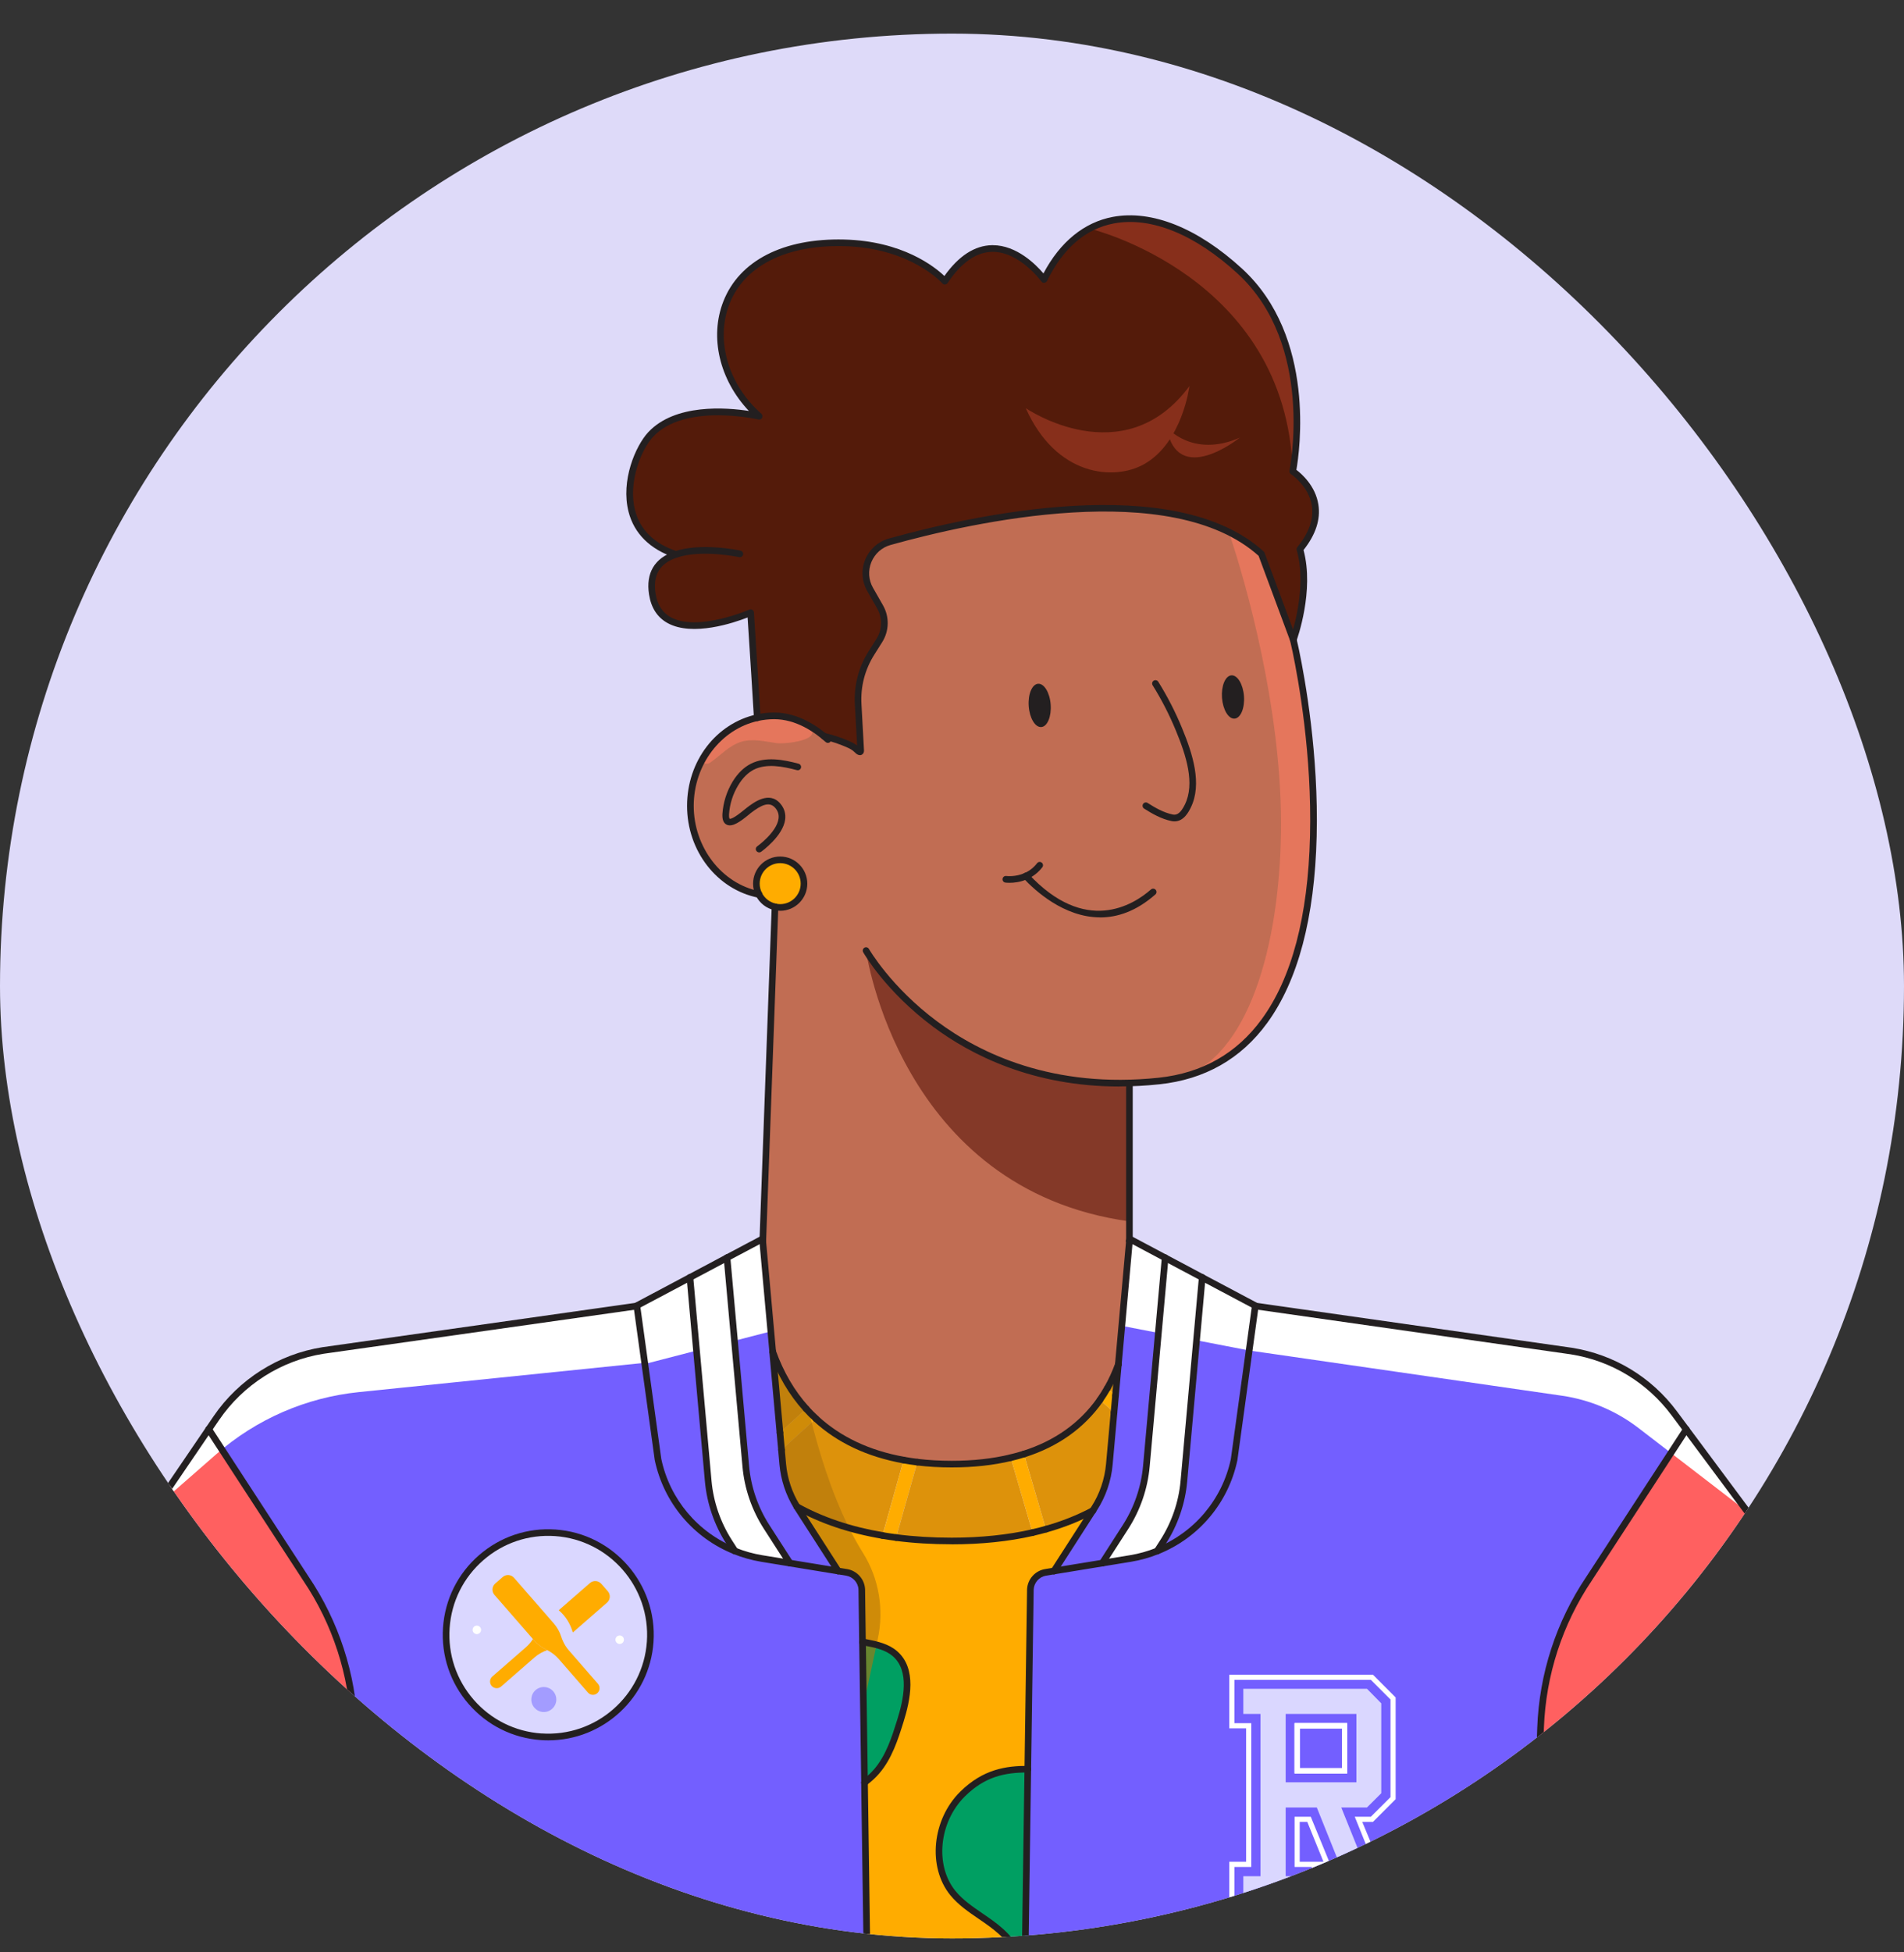 <svg width="40" height="41" viewBox="0 0 40 41" fill="none" xmlns="http://www.w3.org/2000/svg">
<rect x="0" y="0" width="40" height="41" fill="#333333" stroke="none"/>
<g id="Avatars">
<g clip-path="url(#clip0_316_3111)">
<rect y="0.706" width="40" height="40" rx="20" fill="#DEDAF9"/>
<g id="1 - Punk man Fill">
<path id="Vector" d="M16.89 18.556C16.89 18.833 16.666 19.057 16.39 19.057C16.353 19.057 16.317 19.052 16.282 19.045C16.134 19.012 16.012 18.915 15.944 18.784C15.91 18.715 15.89 18.638 15.89 18.556C15.89 18.28 16.114 18.056 16.39 18.056C16.666 18.056 16.89 18.28 16.89 18.556Z" fill="#FFAC00"/>
<path id="Vector_2" d="M23.494 28.654L23.436 29.305L23.264 29.152C23.358 28.987 23.433 28.819 23.494 28.654Z" fill="#DD920B"/>
<path id="Vector_3" d="M27.639 10.744C27.639 10.427 27.469 10.188 27.331 10.046C27.237 9.949 27.158 9.898 27.158 9.898C27.158 9.898 27.248 9.467 27.248 8.852C27.248 7.98 27.066 6.737 26.183 5.827C26.14 5.782 26.095 5.739 26.048 5.695C24.981 4.715 23.8 4.313 22.891 4.8H22.89C22.517 5 22.189 5.349 21.933 5.871H21.933C21.928 5.864 21.873 5.789 21.78 5.693C21.776 5.689 21.771 5.684 21.767 5.679C21.762 5.674 21.758 5.669 21.753 5.665C21.406 5.318 20.613 4.76 19.849 5.906H19.849C19.849 5.906 19.848 5.904 19.847 5.903C19.846 5.903 19.846 5.902 19.845 5.901C19.844 5.9 19.843 5.898 19.841 5.897C19.84 5.895 19.838 5.894 19.837 5.892C19.835 5.89 19.833 5.889 19.831 5.887C19.717 5.768 19.042 5.132 17.731 5.1C15.927 5.056 15.137 6.005 15.137 7.025C15.137 7.601 15.389 8.199 15.852 8.654C15.868 8.669 15.884 8.684 15.899 8.698C15.915 8.713 15.931 8.728 15.947 8.742C15.899 8.731 14.36 8.382 13.668 9.126C13.459 9.351 13.228 9.855 13.228 10.363C13.228 10.685 13.32 11.009 13.569 11.267C13.718 11.421 13.923 11.551 14.198 11.643C13.91 11.74 13.69 11.935 13.69 12.305C13.69 12.357 13.694 12.413 13.703 12.472C13.733 12.666 13.806 12.808 13.907 12.91C14.442 13.447 15.769 12.866 15.769 12.866C15.832 13.827 15.902 14.96 15.909 15.071C16.024 15.046 16.143 15.033 16.264 15.033C16.656 15.033 17.018 15.219 17.31 15.46C17.476 15.5 17.64 15.552 17.802 15.623C17.876 15.655 17.951 15.691 18.006 15.75C18.031 15.776 18.081 15.816 18.081 15.76V15.753L18.028 14.789C18.026 14.756 18.025 14.723 18.025 14.689C18.025 14.342 18.124 14.002 18.31 13.708L18.472 13.452C18.543 13.34 18.579 13.212 18.579 13.084C18.579 12.967 18.549 12.849 18.488 12.743L18.281 12.38C18.218 12.271 18.19 12.154 18.19 12.039C18.19 11.744 18.381 11.463 18.692 11.376C20.481 10.877 24.656 9.957 26.5 11.631L27.169 13.433L27.171 13.436C27.171 13.436 27.391 12.832 27.391 12.171C27.391 11.959 27.368 11.741 27.308 11.535C27.553 11.236 27.639 10.97 27.639 10.744ZM27.639 10.744C27.639 10.427 27.469 10.188 27.331 10.046C27.237 9.949 27.158 9.898 27.158 9.898C27.158 9.898 27.248 9.467 27.248 8.852C27.248 7.98 27.066 6.737 26.183 5.827C26.14 5.782 26.095 5.739 26.048 5.695C24.981 4.715 23.8 4.313 22.891 4.8H22.89C22.517 5 22.189 5.349 21.933 5.871H21.933C21.928 5.864 21.873 5.789 21.78 5.693C21.776 5.689 21.771 5.684 21.767 5.679C21.762 5.674 21.758 5.669 21.753 5.665C21.406 5.318 20.613 4.76 19.849 5.906H19.849C19.849 5.906 19.848 5.904 19.847 5.903C19.846 5.903 19.846 5.902 19.845 5.901C19.844 5.9 19.843 5.898 19.841 5.897C19.84 5.895 19.838 5.894 19.837 5.892C19.835 5.89 19.833 5.889 19.831 5.887C19.717 5.768 19.042 5.132 17.731 5.1C15.927 5.056 15.137 6.005 15.137 7.025C15.137 7.601 15.389 8.199 15.852 8.654C15.868 8.669 15.884 8.684 15.899 8.698C15.915 8.713 15.931 8.728 15.947 8.742C15.899 8.731 14.36 8.382 13.668 9.126C13.459 9.351 13.228 9.855 13.228 10.363C13.228 10.685 13.32 11.009 13.569 11.267C13.718 11.421 13.923 11.551 14.198 11.643C13.91 11.74 13.69 11.935 13.69 12.305C13.69 12.357 13.694 12.413 13.703 12.472C13.733 12.666 13.806 12.808 13.907 12.91C14.442 13.447 15.769 12.866 15.769 12.866C15.832 13.827 15.902 14.96 15.909 15.071C16.024 15.046 16.143 15.033 16.264 15.033C16.656 15.033 17.018 15.219 17.31 15.46C17.476 15.5 17.64 15.552 17.802 15.623C17.876 15.655 17.951 15.691 18.006 15.75C18.031 15.776 18.081 15.816 18.081 15.76V15.753L18.028 14.789C18.026 14.756 18.025 14.723 18.025 14.689C18.025 14.342 18.124 14.002 18.31 13.708L18.472 13.452C18.543 13.34 18.579 13.212 18.579 13.084C18.579 12.967 18.549 12.849 18.488 12.743L18.281 12.38C18.218 12.271 18.19 12.154 18.19 12.039C18.19 11.744 18.381 11.463 18.692 11.376C20.481 10.877 24.656 9.957 26.5 11.631L27.169 13.433L27.171 13.436C27.171 13.436 27.391 12.832 27.391 12.171C27.391 11.959 27.368 11.741 27.308 11.535C27.553 11.236 27.639 10.97 27.639 10.744Z" fill="#541B0A"/>
<path id="Vector_4" d="M18.913 36.145C18.796 36.519 18.672 36.904 18.416 37.201C18.34 37.288 18.254 37.365 18.162 37.435L18.139 35.826L18.12 34.481C18.146 34.486 18.172 34.49 18.198 34.495C18.27 34.508 18.343 34.523 18.415 34.542C18.555 34.579 18.69 34.633 18.799 34.727C19.181 35.056 19.064 35.664 18.913 36.145Z" fill="#009F62"/>
<path id="Vector_5" d="M21.592 37.152L21.535 41.139C21.371 40.941 21.217 40.733 21.027 40.561C20.707 40.27 20.289 40.088 20.017 39.752C19.535 39.161 19.678 38.213 20.22 37.676C20.668 37.233 21.113 37.153 21.592 37.152Z" fill="#009F62"/>
<path id="Vector_6" d="M7.82 46.669H-1.609L-1.605 38.806L3.266 31.655L4.384 30.015L4.797 30.648L6.425 33.148C7.052 34.077 7.406 35.164 7.446 36.285L7.82 46.669Z" fill="#FF6060"/>
<path id="Vector_7" d="M18.162 37.435L18.12 34.481L18.104 33.376C18.095 33.197 17.963 33.049 17.786 33.02L17.608 32.991L16.593 32.825L15.999 32.727C15.805 32.696 15.617 32.643 15.439 32.571C14.626 32.246 14.011 31.533 13.824 30.651L13.617 29.152L13.379 27.426L6.786 28.359C5.874 28.504 5.063 29.018 4.543 29.782L4.384 30.015L4.797 30.648L6.425 33.148C7.052 34.077 7.405 35.164 7.446 36.285L7.82 46.669H18.294L18.162 37.435ZM13.659 34.478C13.578 35.661 12.553 36.553 11.37 36.472C10.188 36.39 9.295 35.366 9.377 34.183C9.458 33 10.483 32.108 11.665 32.189C12.848 32.27 13.741 33.295 13.659 34.478Z" fill="#735FFF"/>
<path id="Vector_8" d="M25.257 26.828L24.872 31.103C24.831 31.558 24.68 31.997 24.434 32.381L24.311 32.571C24.133 32.643 23.945 32.696 23.751 32.728L23.157 32.825L23.645 32.067C23.892 31.683 24.043 31.245 24.084 30.79L24.477 26.413L25.257 26.828Z" fill="white"/>
<path id="Vector_9" d="M23.436 29.305L23.403 29.663L23.107 29.4C23.165 29.318 23.217 29.235 23.264 29.152L23.436 29.305Z" fill="#FFAC00"/>
<path id="Vector_10" d="M23.403 29.663L23.305 30.75C23.276 31.081 23.166 31.401 22.985 31.681L22.959 31.722C22.667 31.877 22.341 32.009 21.973 32.113L21.512 30.534C22.274 30.293 22.777 29.869 23.107 29.4L23.403 29.663Z" fill="#DD920B"/>
<path id="Vector_11" d="M22.959 31.723L22.142 32.991L21.965 33.02C21.788 33.049 21.655 33.197 21.646 33.376L21.593 37.152C21.113 37.153 20.668 37.233 20.22 37.676C19.678 38.213 19.535 39.161 20.017 39.752C20.289 40.088 20.707 40.27 21.027 40.561C21.217 40.733 21.371 40.941 21.535 41.139L21.456 46.669H18.294L18.162 37.435C18.254 37.365 18.34 37.288 18.416 37.201C18.672 36.904 18.796 36.519 18.913 36.145C19.064 35.664 19.181 35.056 18.799 34.727C18.69 34.633 18.555 34.579 18.415 34.542C18.343 34.523 18.27 34.508 18.198 34.495C18.172 34.49 18.146 34.486 18.12 34.481L18.104 33.376C18.095 33.197 17.963 33.049 17.786 33.02L17.608 32.991L16.765 31.681C16.756 31.667 16.748 31.652 16.739 31.638C17.058 31.816 17.423 31.968 17.838 32.087C18.057 32.15 18.29 32.203 18.538 32.245C18.632 32.261 18.728 32.276 18.826 32.288C19.185 32.336 19.573 32.361 19.993 32.361C20.634 32.361 21.197 32.297 21.693 32.184C21.789 32.162 21.882 32.138 21.973 32.113C22.341 32.009 22.667 31.877 22.959 31.723Z" fill="#FFAC00"/>
<path id="Vector_12" d="M16.937 29.585L16.385 30.086L16.232 28.382C16.372 28.776 16.591 29.203 16.937 29.585Z" fill="#DD920B"/>
<path id="Vector_13" d="M17.14 29.79L16.418 30.447L16.385 30.086L16.937 29.585C17 29.655 17.067 29.724 17.14 29.79Z" fill="#FFAC00"/>
<path id="Vector_14" d="M18.984 30.662L18.538 32.245C17.819 32.123 17.227 31.91 16.739 31.638C16.574 31.369 16.473 31.065 16.445 30.75L16.418 30.447L17.14 29.79C17.572 30.189 18.166 30.514 18.984 30.662Z" fill="#DD920B"/>
<g id="Vector_15" style="mix-blend-mode:multiply" opacity="0.6">
<path d="M18.44 34.422L18.415 34.542L18.139 35.826L18.12 34.481L18.104 33.377C18.095 33.197 17.963 33.049 17.786 33.02L17.608 32.991L16.593 32.825L15.999 32.728C15.806 32.696 15.617 32.643 15.439 32.571C15.219 32.483 15.014 32.367 14.827 32.227L13.938 29.822L14.733 29.487L15.52 29.155L16.273 28.837L16.791 28.619C16.791 28.619 17.077 30.556 17.838 32.087C17.929 32.27 18.027 32.446 18.131 32.613C18.468 33.151 18.574 33.802 18.44 34.422Z" fill="#AF750E"/>
</g>
<path id="Vector_16" d="M19.272 30.705L18.826 32.288C18.728 32.276 18.632 32.261 18.539 32.245L18.984 30.662C19.077 30.678 19.173 30.693 19.272 30.705Z" fill="#FFAC00"/>
<path id="Vector_17" d="M21.693 32.184C21.197 32.297 20.634 32.361 19.993 32.361C19.573 32.361 19.185 32.336 18.826 32.288L19.272 30.705C19.497 30.732 19.737 30.747 19.993 30.747C20.463 30.747 20.874 30.698 21.234 30.611L21.693 32.184Z" fill="#DD920B"/>
<path id="Vector_18" d="M15.439 32.571C15.219 32.483 15.014 32.367 14.827 32.227C14.325 31.848 13.96 31.295 13.824 30.651L13.379 27.426L13.378 27.42L14.494 26.828L14.733 29.487L14.878 31.103C14.919 31.558 15.07 31.997 15.317 32.381L15.439 32.571Z" fill="#735FFF"/>
<path id="Vector_19" d="M16.593 32.825L15.999 32.728C15.806 32.696 15.618 32.643 15.44 32.571L15.317 32.381C15.07 31.997 14.919 31.558 14.879 31.103L14.733 29.487L14.494 26.828L15.273 26.413L15.52 29.155L15.667 30.79C15.708 31.245 15.858 31.683 16.105 32.067L16.593 32.825Z" fill="white"/>
<path id="Vector_20" d="M17.608 32.991L16.593 32.825L16.105 32.067C15.858 31.683 15.708 31.245 15.667 30.79L15.52 29.155L15.273 26.413L16.019 26.017L16.024 26.075L16.232 28.382L16.273 28.837L16.385 30.086L16.418 30.447L16.445 30.75C16.473 31.065 16.574 31.369 16.739 31.638C16.748 31.652 16.756 31.667 16.765 31.681L17.608 32.991Z" fill="#735FFF"/>
<path id="Vector_21" d="M35.425 30.018L35.103 30.512L33.386 33.148C32.759 34.077 32.406 35.164 32.365 36.285L31.991 46.669H21.456L21.535 41.139L21.593 37.152L21.646 33.376C21.655 33.197 21.788 33.049 21.965 33.02L22.142 32.991L23.157 32.825L23.751 32.727C23.945 32.696 24.133 32.643 24.311 32.571C25.125 32.246 25.74 31.533 25.927 30.651L26.242 28.36L26.371 27.426L33.011 28.372C33.875 28.509 34.651 28.979 35.173 29.68L35.425 30.018Z" fill="#735FFF"/>
<path id="Vector_22" d="M43.834 41.319V46.669H31.991L32.365 36.285C32.406 35.164 32.759 34.077 33.387 33.148L35.103 30.512L35.425 30.018L36.675 31.698L43.834 41.319Z" fill="#FF6060"/>
<path id="Vector_23" d="M24.477 26.413L24.084 30.79C24.043 31.245 23.892 31.683 23.645 32.067L23.157 32.825L22.142 32.991L22.959 31.722L22.986 31.681C23.166 31.401 23.276 31.081 23.306 30.75L23.403 29.663L23.436 29.305L23.494 28.654L23.727 26.061L23.732 26.017L24.477 26.413Z" fill="#735FFF"/>
<path id="Vector_24" d="M21.973 32.113C21.882 32.138 21.789 32.162 21.693 32.184L21.234 30.611C21.33 30.588 21.423 30.562 21.512 30.534L21.973 32.113Z" fill="#FFAC00"/>
<path id="Vector_25" d="M26.372 27.42L26.371 27.426L25.926 30.651C25.739 31.533 25.125 32.246 24.311 32.571L24.434 32.381C24.68 31.997 24.831 31.558 24.872 31.103L25.257 26.828L26.372 27.42Z" fill="#735FFF"/>
<path id="Vector_26" d="M11.666 32.189C10.483 32.108 9.458 33 9.377 34.183C9.295 35.366 10.188 36.39 11.371 36.472C12.553 36.553 13.578 35.661 13.659 34.478C13.741 33.295 12.848 32.27 11.666 32.189ZM10.011 34.316C9.962 34.312 9.925 34.27 9.929 34.221C9.932 34.172 9.974 34.135 10.024 34.138C10.072 34.142 10.11 34.184 10.106 34.233C10.103 34.282 10.06 34.319 10.011 34.316ZM11.687 35.708C11.676 35.852 11.551 35.962 11.406 35.952C11.262 35.941 11.152 35.816 11.163 35.672C11.172 35.527 11.298 35.418 11.442 35.428C11.587 35.438 11.696 35.563 11.687 35.708ZM13.012 34.523C12.964 34.519 12.927 34.477 12.93 34.428C12.934 34.379 12.976 34.342 13.025 34.345C13.074 34.349 13.111 34.391 13.107 34.44C13.104 34.489 13.062 34.526 13.012 34.523Z" fill="#DAD7FF"/>
<path id="Vector_27" d="M10.106 34.233C10.103 34.282 10.06 34.319 10.011 34.316C9.962 34.312 9.925 34.27 9.929 34.221C9.932 34.172 9.974 34.135 10.024 34.138C10.072 34.142 10.11 34.184 10.106 34.233Z" fill="white"/>
<path id="Vector_28" d="M11.818 34.443C11.821 34.449 11.824 34.455 11.826 34.462H11.826C11.823 34.456 11.82 34.449 11.818 34.443Z" fill="#FFAC00"/>
<path id="Vector_29" d="M12.752 33.656L12.034 34.282C11.981 34.1 11.887 33.942 11.738 33.815L12.394 33.244C12.464 33.182 12.572 33.19 12.633 33.261L12.769 33.416C12.831 33.487 12.823 33.594 12.752 33.656Z" fill="#FFAC00"/>
<path id="Vector_30" d="M11.498 34.653C11.399 34.686 11.308 34.737 11.229 34.806L10.527 35.418C10.469 35.468 10.38 35.462 10.329 35.404C10.279 35.346 10.285 35.257 10.343 35.207L11.049 34.592C11.106 34.542 11.155 34.484 11.196 34.42L11.22 34.448C11.29 34.528 11.375 34.593 11.47 34.639L11.486 34.647C11.49 34.648 11.494 34.651 11.498 34.653Z" fill="#FFAC00"/>
<path id="Vector_31" d="M12.548 35.557C12.49 35.608 12.401 35.602 12.351 35.543L11.736 34.837C11.669 34.761 11.588 34.699 11.498 34.653C11.494 34.651 11.49 34.648 11.486 34.647L11.47 34.639C11.375 34.593 11.29 34.528 11.22 34.448L11.196 34.42L10.388 33.493C10.326 33.422 10.334 33.315 10.405 33.253L10.56 33.118C10.631 33.056 10.738 33.063 10.799 33.134L11.542 33.986L11.635 34.093C11.706 34.175 11.76 34.271 11.792 34.375C11.802 34.405 11.813 34.434 11.826 34.462C11.857 34.533 11.899 34.599 11.95 34.657L12.562 35.36C12.612 35.418 12.606 35.506 12.548 35.557Z" fill="#FFAC00"/>
<path id="Vector_32" d="M11.687 35.708C11.676 35.852 11.551 35.962 11.406 35.952C11.262 35.941 11.152 35.816 11.163 35.672C11.172 35.527 11.298 35.418 11.442 35.428C11.587 35.438 11.696 35.563 11.687 35.708Z" fill="#A39CFF"/>
<path id="Vector_33" d="M13.107 34.44C13.104 34.489 13.062 34.526 13.012 34.523C12.964 34.519 12.927 34.477 12.93 34.428C12.933 34.379 12.976 34.342 13.025 34.345C13.074 34.349 13.111 34.391 13.107 34.44Z" fill="white"/>
<path id="Vector_34" d="M25.689 22.264C25.449 22.411 25.182 22.527 24.884 22.605C24.716 22.649 24.538 22.682 24.35 22.702C24.137 22.724 23.929 22.738 23.727 22.744V26.061L23.494 28.654C23.433 28.819 23.358 28.987 23.264 29.152C23.217 29.235 23.165 29.318 23.107 29.4C22.777 29.869 22.274 30.293 21.512 30.534C21.423 30.562 21.33 30.588 21.234 30.611C20.874 30.698 20.463 30.747 19.993 30.747C19.737 30.747 19.497 30.732 19.272 30.705C19.173 30.693 19.077 30.678 18.984 30.662C18.166 30.514 17.572 30.189 17.14 29.79C17.067 29.724 17 29.655 16.937 29.585C16.591 29.203 16.372 28.776 16.232 28.383L16.024 26.075L16.282 19.045C16.317 19.052 16.353 19.057 16.39 19.057C16.666 19.057 16.89 18.833 16.89 18.556C16.89 18.28 16.666 18.056 16.39 18.056C16.113 18.056 15.89 18.28 15.89 18.556C15.89 18.638 15.91 18.715 15.945 18.784C15.125 18.622 14.503 17.851 14.503 16.924C14.503 16.855 14.506 16.787 14.513 16.721C14.531 16.541 14.573 16.368 14.634 16.207C14.746 15.913 14.925 15.657 15.151 15.459C15.345 15.289 15.572 15.162 15.822 15.093C15.831 15.091 15.839 15.088 15.848 15.086C15.868 15.081 15.888 15.076 15.909 15.071C16.024 15.046 16.143 15.033 16.264 15.033C16.274 15.033 16.286 15.033 16.299 15.034C16.391 15.037 16.48 15.049 16.567 15.069C16.713 15.104 16.853 15.162 16.984 15.236C17.1 15.3 17.209 15.377 17.31 15.46C17.476 15.5 17.64 15.552 17.802 15.623C17.876 15.655 17.951 15.691 18.006 15.75C18.032 15.777 18.085 15.819 18.081 15.753C18.081 15.753 18.028 14.79 18.028 14.79C18.007 14.409 18.105 14.03 18.31 13.708L18.472 13.452C18.48 13.44 18.487 13.427 18.494 13.415C18.609 13.206 18.608 12.952 18.488 12.743L18.281 12.38C18.058 11.991 18.261 11.497 18.692 11.377C19.481 11.156 20.734 10.854 22.046 10.729H22.047C23.384 10.602 24.781 10.657 25.814 11.169H25.814C25.875 11.2 25.934 11.232 25.992 11.265C26.176 11.37 26.346 11.492 26.5 11.631L27.169 13.433C27.189 13.514 27.207 13.596 27.224 13.678C27.704 15.989 28.133 20.765 25.689 22.264Z" fill="#C16D53"/>
<path id="Vector_35" d="M21.876 15.268C22.003 15.259 22.091 15.048 22.073 14.797C22.055 14.546 21.936 14.35 21.809 14.359C21.682 14.368 21.593 14.579 21.612 14.831C21.63 15.082 21.748 15.278 21.876 15.268Z" fill="#231F20"/>
<path id="Vector_36" d="M25.936 15.091C26.064 15.082 26.152 14.871 26.134 14.62C26.115 14.369 25.997 14.173 25.87 14.182C25.742 14.192 25.654 14.403 25.672 14.654C25.691 14.905 25.809 15.101 25.936 15.091Z" fill="#231F20"/>
<g id="Vector_37" style="mix-blend-mode:screen">
<path d="M25.689 22.264C25.449 22.411 25.182 22.527 24.884 22.605C26.332 22.06 26.917 19.589 26.912 17.271C26.908 14.864 26.193 12.284 25.814 11.169C25.997 11.274 26.346 11.492 26.5 11.631L27.169 13.433C27.189 13.514 27.207 13.596 27.224 13.678C27.704 15.989 28.133 20.765 25.689 22.264Z" fill="#E5765C"/>
</g>
<path id="Vector_38" d="M23.727 22.744C23.727 22.744 20.35 23.102 18.194 19.963C18.194 19.963 18.887 24.98 23.727 25.649V22.744Z" fill="#843928"/>
<path id="Vector_39" d="M27.248 8.852C27.248 9.467 27.158 9.898 27.158 9.898C27.026 5.788 22.89 4.8 22.89 4.8H22.891C23.8 4.313 24.981 4.715 26.048 5.695C26.095 5.739 26.14 5.782 26.183 5.827C27.066 6.737 27.248 7.98 27.248 8.852Z" fill="#872F1B"/>
<path id="Vector_40" d="M21.55 8.572C21.55 8.572 23.604 9.979 24.988 8.108C24.988 8.108 24.841 9.297 24.033 9.749C23.405 10.101 22.189 10.005 21.55 8.572Z" fill="#872F1B"/>
<path id="Vector_41" d="M24.509 8.97C24.509 8.97 25.046 9.628 26.046 9.191C26.046 9.191 24.725 10.256 24.509 8.97Z" fill="#872F1B"/>
<path id="Vector_42" d="M27.94 39.928V39.4H28.244L27.664 37.957H27.01V39.4H27.364V39.928H26.12V39.4H26.481V35.993H26.12V35.464H28.718L29.018 35.77V37.658L28.718 37.957H28.178L28.759 39.4H29.184V39.928H27.94ZM27.01 37.428H28.496V35.993H27.01V37.428Z" fill="#DAD7FF"/>
<g id="Vector_43" style="mix-blend-mode:soft-light">
<path d="M36.676 31.722L35.103 30.512L34.423 29.989C33.954 29.628 33.4 29.395 32.815 29.31L26.242 28.36L26.37 27.426L33.011 28.372C33.875 28.509 34.651 28.979 35.173 29.68L35.425 30.018L36.675 31.698L36.676 31.722Z" fill="white"/>
</g>
<g id="Vector_44" style="mix-blend-mode:soft-light">
<path d="M13.544 28.619L7.54 29.234C6.431 29.347 5.384 29.802 4.545 30.537L3.266 31.656L4.384 30.015L4.543 29.782C5.063 29.019 5.874 28.504 6.786 28.36L13.379 27.427L13.544 28.62V28.619Z" fill="white"/>
</g>
<g id="Vector_45" style="mix-blend-mode:screen">
<path d="M17.034 15.452C16.902 15.587 16.435 15.621 16.325 15.607C16.074 15.572 15.816 15.505 15.574 15.577C15.329 15.65 15.148 15.851 14.941 16.001C14.919 16.016 14.896 16.032 14.87 16.036C14.706 16.062 14.807 15.861 14.842 15.808C14.928 15.679 15.034 15.561 15.151 15.459C15.206 15.43 15.261 15.399 15.314 15.363C15.483 15.246 15.628 15.15 15.822 15.093C15.831 15.09 15.839 15.088 15.848 15.086C15.868 15.08 15.888 15.075 15.909 15.071C16.024 15.046 16.143 15.032 16.264 15.032C16.322 15.032 16.439 15.043 16.567 15.069C16.723 15.1 16.892 15.153 16.984 15.236C17.085 15.326 17.087 15.397 17.034 15.452Z" fill="#E5765C"/>
</g>
<g id="Group">
<g id="Group_2">
<path id="Vector_46" d="M27.197 36.187V37.242H28.302V36.187H27.197ZM28.193 37.133H27.305V36.295H28.193V37.133Z" fill="white"/>
<path id="Vector_47" d="M28.966 39.097L28.619 38.26H28.844L29.32 37.783V35.646L28.844 35.169H25.825V36.295H26.179V39.097H25.825V40.224H29.486V39.097H28.966ZM29.378 40.115H27.753V39.206H27.97L27.537 38.151H27.197V39.206H27.558V40.115H25.933V39.206H26.287V36.187H25.933V35.277H28.8L29.212 35.689V37.74L28.8 38.151H28.461L28.887 39.206H29.378V40.115ZM27.305 39.097V38.26H27.464L27.804 39.097H27.305Z" fill="white"/>
<path id="Vector_48" d="M27.197 36.187V37.242H28.302V36.187H27.197ZM28.193 37.133H27.305V36.295H28.193V37.133Z" fill="white"/>
</g>
<path id="Vector_49" d="M27.197 36.187V37.242H28.302V36.187H27.197ZM28.193 37.133H27.305V36.295H28.193V37.133Z" fill="white"/>
</g>
<g id="Vector_50" style="mix-blend-mode:soft-light">
<path d="M16.024 26.075L16.201 27.957L13.537 28.646L13.379 27.426L16.024 26.075Z" fill="white"/>
</g>
<g id="Vector_51" style="mix-blend-mode:soft-light">
<path d="M23.727 26.061L23.579 27.845L26.242 28.36L26.371 27.426L23.727 26.061Z" fill="white"/>
</g>
</g>
<g id="1 - Punk man Line">
<path id="Vector_52" d="M15.945 18.854C15.941 18.854 15.936 18.854 15.932 18.852C15.064 18.681 14.434 17.87 14.434 16.924C14.434 15.977 15.049 15.189 15.895 15.003C15.932 14.995 15.969 15.019 15.978 15.056C15.986 15.094 15.963 15.131 15.925 15.14C15.142 15.312 14.574 16.062 14.574 16.924C14.574 17.786 15.156 18.558 15.959 18.716C15.997 18.723 16.021 18.76 16.014 18.798C16.008 18.831 15.978 18.854 15.946 18.854L15.945 18.854Z" fill="#231F20"/>
<path id="Vector_53" d="M17.393 15.601C17.376 15.601 17.36 15.595 17.346 15.583C17.102 15.364 16.716 15.103 16.264 15.103C16.15 15.103 16.035 15.116 15.924 15.14C15.886 15.148 15.849 15.124 15.841 15.087C15.832 15.049 15.856 15.012 15.894 15.003C16.015 14.977 16.139 14.963 16.264 14.963C16.76 14.963 17.176 15.244 17.439 15.479C17.468 15.505 17.47 15.549 17.444 15.578C17.43 15.593 17.411 15.601 17.392 15.601L17.393 15.601Z" fill="#231F20"/>
<path id="Vector_54" d="M15.948 17.9C15.926 17.9 15.905 17.889 15.891 17.87C15.869 17.839 15.876 17.795 15.908 17.773C15.912 17.77 16.318 17.478 16.356 17.191C16.367 17.108 16.345 17.035 16.29 16.969C16.166 16.821 15.993 16.904 15.771 17.075C15.76 17.084 15.746 17.096 15.729 17.11C15.56 17.248 15.385 17.379 15.264 17.317C15.199 17.284 15.17 17.208 15.177 17.091C15.193 16.851 15.268 16.616 15.393 16.411C15.5 16.238 15.628 16.113 15.774 16.039C16.081 15.883 16.454 15.951 16.778 16.038C16.815 16.049 16.837 16.087 16.827 16.124C16.817 16.161 16.779 16.183 16.742 16.173C16.443 16.093 16.102 16.029 15.836 16.163C15.714 16.226 15.604 16.334 15.512 16.485C15.398 16.67 15.33 16.883 15.316 17.101C15.312 17.176 15.327 17.193 15.328 17.193C15.347 17.201 15.414 17.188 15.64 17.002C15.658 16.988 15.674 16.974 15.686 16.965C15.829 16.855 16.162 16.598 16.397 16.88C16.478 16.977 16.51 17.088 16.495 17.21C16.449 17.558 16.007 17.875 15.989 17.888C15.976 17.897 15.962 17.901 15.948 17.901V17.9Z" fill="#231F20"/>
<path id="Vector_55" d="M24.674 17.249C24.654 17.249 24.632 17.247 24.609 17.242C24.395 17.197 24.207 17.089 24.035 16.98C24.003 16.959 23.994 16.916 24.014 16.883C24.035 16.851 24.078 16.841 24.11 16.862C24.271 16.965 24.446 17.065 24.637 17.105C24.733 17.125 24.81 17.063 24.892 16.896C25.109 16.454 24.919 15.864 24.705 15.347C24.566 15.009 24.401 14.688 24.215 14.391C24.195 14.358 24.204 14.315 24.237 14.294C24.269 14.274 24.313 14.284 24.333 14.316C24.523 14.62 24.692 14.948 24.834 15.293C25.06 15.84 25.258 16.465 25.017 16.958C24.976 17.041 24.874 17.249 24.674 17.249H24.674Z" fill="#231F20"/>
<path id="Vector_56" d="M23.113 19.265C22.347 19.265 21.729 18.688 21.503 18.445C21.477 18.416 21.478 18.372 21.507 18.346C21.535 18.32 21.579 18.322 21.605 18.35C22.8 19.637 23.804 19.009 24.18 18.679C24.209 18.654 24.253 18.657 24.279 18.686C24.304 18.715 24.301 18.759 24.272 18.784C23.87 19.137 23.475 19.266 23.113 19.266V19.265Z" fill="#231F20"/>
<path id="Vector_57" d="M21.554 18.467C21.527 18.467 21.502 18.452 21.49 18.426C21.474 18.39 21.49 18.349 21.526 18.334C21.629 18.288 21.717 18.218 21.787 18.128C21.81 18.097 21.855 18.091 21.885 18.115C21.915 18.139 21.921 18.183 21.897 18.213C21.813 18.322 21.707 18.405 21.582 18.461C21.573 18.465 21.563 18.467 21.554 18.467Z" fill="#231F20"/>
<path id="Vector_58" d="M21.208 18.539C21.156 18.539 21.124 18.535 21.121 18.534C21.083 18.529 21.056 18.493 21.062 18.455C21.068 18.417 21.103 18.39 21.141 18.396C21.143 18.396 21.331 18.421 21.526 18.334C21.562 18.318 21.602 18.334 21.618 18.369C21.634 18.404 21.618 18.445 21.583 18.461C21.436 18.527 21.295 18.539 21.208 18.539L21.208 18.539Z" fill="#231F20"/>
<path id="Vector_59" d="M15.909 15.141C15.872 15.141 15.842 15.113 15.839 15.075L15.838 15.059C15.816 14.693 15.759 13.778 15.706 12.967C15.422 13.078 14.552 13.374 14.026 13.085C13.809 12.966 13.678 12.763 13.635 12.482C13.565 12.032 13.752 11.719 14.176 11.577C14.212 11.565 14.252 11.584 14.264 11.621C14.277 11.658 14.257 11.697 14.22 11.71C13.859 11.83 13.713 12.076 13.772 12.462C13.809 12.7 13.914 12.864 14.093 12.963C14.655 13.271 15.731 12.807 15.742 12.802C15.762 12.793 15.786 12.795 15.806 12.806C15.825 12.818 15.837 12.839 15.839 12.861C15.893 13.695 15.954 14.669 15.978 15.05L15.979 15.067C15.981 15.106 15.952 15.139 15.914 15.141C15.912 15.141 15.911 15.141 15.909 15.141H15.909Z" fill="#231F20"/>
<path id="Vector_60" d="M14.198 11.713C14.169 11.713 14.142 11.694 14.132 11.665C14.12 11.629 14.14 11.589 14.176 11.577C14.736 11.389 15.524 11.556 15.557 11.563C15.595 11.572 15.619 11.608 15.611 11.646C15.603 11.684 15.566 11.708 15.528 11.7C15.52 11.698 14.744 11.534 14.221 11.709C14.214 11.712 14.206 11.713 14.199 11.713L14.198 11.713Z" fill="#231F20"/>
<path id="Vector_61" d="M18.065 15.858C18.036 15.858 17.999 15.844 17.955 15.797C17.908 15.747 17.84 15.714 17.774 15.686C17.627 15.622 17.469 15.57 17.294 15.528C17.256 15.519 17.233 15.481 17.242 15.443C17.251 15.406 17.289 15.383 17.327 15.392C17.51 15.436 17.675 15.491 17.83 15.558C17.887 15.583 17.951 15.613 18.007 15.656C17.993 15.406 17.959 14.794 17.959 14.794C17.937 14.396 18.038 14.007 18.252 13.671L18.414 13.415C18.537 13.221 18.542 12.977 18.428 12.778L18.221 12.415C18.104 12.21 18.088 11.969 18.177 11.751C18.267 11.534 18.448 11.373 18.674 11.309C20.415 10.823 24.669 9.875 26.547 11.58C26.555 11.588 26.561 11.597 26.566 11.608L27.235 13.409C27.248 13.445 27.23 13.485 27.194 13.498C27.158 13.512 27.118 13.493 27.104 13.457L26.441 11.672C24.608 10.03 20.427 10.965 18.711 11.444C18.526 11.495 18.379 11.627 18.306 11.804C18.233 11.982 18.246 12.179 18.341 12.345L18.549 12.709C18.689 12.953 18.682 13.252 18.531 13.489L18.369 13.746C18.171 14.058 18.077 14.417 18.098 14.786C18.133 15.43 18.151 15.752 18.151 15.754C18.155 15.82 18.115 15.845 18.098 15.852C18.089 15.855 18.078 15.859 18.065 15.859L18.065 15.858Z" fill="#231F20"/>
<path id="Vector_62" d="M27.171 13.505C27.142 13.505 27.116 13.488 27.106 13.46C27.098 13.441 27.1 13.42 27.109 13.403C27.143 13.302 27.467 12.331 27.242 11.554C27.235 11.532 27.24 11.508 27.255 11.49C27.5 11.19 27.603 10.897 27.56 10.619C27.496 10.205 27.123 9.958 27.12 9.956C27.096 9.94 27.084 9.911 27.09 9.883C27.095 9.857 27.623 7.236 26.001 5.746C25.103 4.921 24.18 4.546 23.402 4.692C22.808 4.804 22.335 5.21 21.996 5.901C21.985 5.922 21.963 5.937 21.939 5.939C21.914 5.942 21.891 5.93 21.877 5.91C21.872 5.904 21.414 5.278 20.842 5.289C20.508 5.295 20.194 5.515 19.908 5.943C19.896 5.962 19.876 5.973 19.854 5.975C19.833 5.976 19.811 5.967 19.797 5.951C19.796 5.949 19.629 5.762 19.292 5.573C18.982 5.398 18.459 5.187 17.729 5.169C16.516 5.14 15.64 5.581 15.326 6.379C15.026 7.142 15.295 8.071 15.995 8.689C16.018 8.711 16.025 8.745 16.011 8.774C15.996 8.802 15.963 8.817 15.932 8.809C15.917 8.806 14.386 8.456 13.72 9.173C13.466 9.447 13.192 10.134 13.341 10.714C13.447 11.127 13.743 11.417 14.22 11.576C14.257 11.588 14.277 11.628 14.264 11.665C14.252 11.701 14.213 11.721 14.176 11.709C13.658 11.537 13.322 11.205 13.205 10.748C13.037 10.092 13.352 9.364 13.617 9.078C14.182 8.471 15.259 8.557 15.733 8.63C15.117 7.979 14.901 7.08 15.197 6.328C15.533 5.472 16.458 4.999 17.733 5.03C18.964 5.06 19.641 5.606 19.84 5.796C20.141 5.373 20.477 5.155 20.84 5.149C20.845 5.149 20.851 5.149 20.856 5.149C21.361 5.149 21.764 5.558 21.921 5.742C22.273 5.078 22.775 4.669 23.377 4.555C24.198 4.401 25.163 4.788 26.096 5.644C27.657 7.078 27.298 9.505 27.235 9.867C27.342 9.948 27.636 10.201 27.697 10.597C27.746 10.907 27.641 11.228 27.385 11.551C27.615 12.404 27.252 13.416 27.236 13.46C27.227 13.487 27.201 13.505 27.171 13.506L27.171 13.505Z" fill="#231F20"/>
<path id="Vector_63" d="M16.739 31.708C16.716 31.708 16.693 31.696 16.68 31.674C16.509 31.396 16.404 31.079 16.375 30.756L16.348 30.453C16.345 30.415 16.373 30.381 16.411 30.377C16.45 30.374 16.483 30.402 16.487 30.441L16.514 30.743C16.541 31.045 16.64 31.341 16.799 31.601C16.819 31.634 16.808 31.677 16.775 31.697C16.764 31.704 16.752 31.707 16.739 31.707V31.708Z" fill="#231F20"/>
<path id="Vector_64" d="M17.608 33.061C17.605 33.061 17.601 33.061 17.597 33.06L16.582 32.894C16.544 32.888 16.519 32.851 16.525 32.814C16.531 32.776 16.567 32.75 16.605 32.756L17.62 32.922C17.658 32.928 17.683 32.964 17.677 33.002C17.672 33.036 17.642 33.061 17.608 33.061Z" fill="#231F20"/>
<path id="Vector_65" d="M13.38 27.495C13.345 27.495 13.316 27.47 13.311 27.435L13.31 27.428C13.306 27.4 13.321 27.371 13.346 27.358L14.461 26.766C14.495 26.748 14.538 26.761 14.556 26.794C14.574 26.828 14.561 26.871 14.527 26.889L13.435 27.468C13.424 27.482 13.408 27.492 13.389 27.495C13.386 27.495 13.383 27.495 13.38 27.495H13.38Z" fill="#231F20"/>
<path id="Vector_66" d="M15.274 26.483C15.248 26.483 15.224 26.47 15.212 26.446C15.194 26.412 15.207 26.369 15.241 26.351L15.986 25.956C16.007 25.945 16.032 25.945 16.052 25.956C16.073 25.967 16.086 25.987 16.088 26.01L16.094 26.068C16.097 26.107 16.069 26.14 16.03 26.144C16.007 26.146 15.986 26.137 15.972 26.121L15.306 26.474C15.296 26.48 15.284 26.482 15.273 26.482L15.274 26.483Z" fill="#231F20"/>
<path id="Vector_67" d="M17.608 33.061C17.586 33.061 17.563 33.05 17.55 33.029L16.707 31.719C16.701 31.709 16.695 31.699 16.689 31.689L16.68 31.674C16.66 31.641 16.67 31.598 16.703 31.578C16.736 31.558 16.779 31.569 16.799 31.602L16.809 31.619C16.814 31.627 16.819 31.636 16.824 31.643L17.667 32.954C17.688 32.986 17.679 33.029 17.646 33.05C17.634 33.057 17.622 33.061 17.608 33.061V33.061Z" fill="#231F20"/>
<path id="Vector_68" d="M16.385 30.156C16.349 30.156 16.319 30.129 16.316 30.092L16.162 28.389C16.159 28.35 16.187 28.317 16.226 28.313C16.264 28.309 16.298 28.337 16.301 28.376L16.455 30.08C16.458 30.118 16.43 30.152 16.392 30.155C16.389 30.155 16.387 30.155 16.385 30.155V30.156Z" fill="#231F20"/>
<path id="Vector_69" d="M16.232 28.452C16.197 28.452 16.166 28.425 16.163 28.389L15.955 26.081C15.952 26.042 15.98 26.009 16.018 26.005C16.056 26.002 16.09 26.029 16.094 26.068L16.302 28.376C16.305 28.415 16.277 28.448 16.239 28.452C16.236 28.452 16.235 28.452 16.232 28.452V28.452Z" fill="#231F20"/>
<path id="Vector_70" d="M15.44 32.641C15.431 32.641 15.422 32.64 15.414 32.636C14.565 32.297 13.946 31.56 13.756 30.666C13.756 30.664 13.756 30.662 13.755 30.661L13.31 27.435C13.305 27.397 13.332 27.361 13.37 27.356C13.408 27.352 13.444 27.378 13.449 27.416L13.893 30.639C14.073 31.486 14.661 32.184 15.465 32.506C15.501 32.52 15.518 32.561 15.504 32.596C15.494 32.624 15.467 32.64 15.44 32.64V32.641Z" fill="#231F20"/>
<path id="Vector_71" d="M16.418 30.517C16.382 30.517 16.352 30.489 16.349 30.453L16.316 30.092C16.313 30.054 16.341 30.02 16.379 30.016C16.418 30.013 16.451 30.041 16.455 30.08L16.488 30.441C16.491 30.479 16.463 30.513 16.424 30.516C16.422 30.516 16.42 30.516 16.418 30.516V30.517Z" fill="#231F20"/>
<path id="Vector_72" d="M16.593 32.895C16.57 32.895 16.548 32.883 16.535 32.862L16.047 32.104C15.795 31.713 15.639 31.261 15.598 30.796L15.204 26.419C15.201 26.381 15.229 26.347 15.268 26.343C15.305 26.34 15.34 26.368 15.343 26.407L15.737 30.784C15.776 31.225 15.924 31.656 16.165 32.029L16.653 32.787C16.674 32.819 16.664 32.862 16.632 32.883C16.62 32.89 16.607 32.894 16.594 32.894L16.593 32.895Z" fill="#231F20"/>
<path id="Vector_73" d="M15.44 32.641C15.417 32.641 15.394 32.63 15.381 32.609L15.258 32.418C15.006 32.026 14.851 31.573 14.809 31.11L14.425 26.834C14.422 26.796 14.45 26.762 14.488 26.758C14.527 26.755 14.56 26.783 14.564 26.822L14.948 31.098C14.988 31.539 15.136 31.97 15.376 32.343L15.499 32.534C15.52 32.567 15.51 32.609 15.478 32.63C15.466 32.638 15.453 32.642 15.44 32.642L15.44 32.641Z" fill="#231F20"/>
<path id="Vector_74" d="M16.594 32.895C16.59 32.895 16.586 32.895 16.582 32.894L15.989 32.797C15.79 32.764 15.597 32.709 15.414 32.636C15.378 32.622 15.361 32.581 15.376 32.545C15.39 32.51 15.43 32.492 15.466 32.507C15.64 32.576 15.823 32.628 16.011 32.659L16.605 32.756C16.643 32.762 16.669 32.798 16.662 32.836C16.657 32.87 16.627 32.895 16.594 32.895Z" fill="#231F20"/>
<path id="Vector_75" d="M14.494 26.897C14.469 26.897 14.445 26.884 14.432 26.86C14.414 26.826 14.427 26.784 14.461 26.766L15.241 26.351C15.275 26.333 15.317 26.346 15.335 26.38C15.353 26.414 15.34 26.456 15.306 26.475L14.527 26.889C14.516 26.895 14.505 26.897 14.494 26.897Z" fill="#231F20"/>
<path id="Vector_76" d="M22.142 33.061C22.13 33.061 22.116 33.057 22.105 33.05C22.072 33.029 22.063 32.985 22.084 32.953L22.9 31.685C22.921 31.652 22.964 31.643 22.997 31.664C23.029 31.685 23.038 31.728 23.017 31.76L22.201 33.029C22.188 33.05 22.165 33.061 22.142 33.061Z" fill="#231F20"/>
<path id="Vector_77" d="M22.142 33.061C22.109 33.061 22.079 33.036 22.074 33.002C22.068 32.964 22.093 32.928 22.131 32.922L23.147 32.756C23.185 32.75 23.221 32.776 23.227 32.814C23.233 32.852 23.207 32.888 23.169 32.894L22.154 33.06C22.15 33.06 22.146 33.061 22.142 33.061Z" fill="#231F20"/>
<path id="Vector_78" d="M23.436 29.375C23.436 29.375 23.432 29.375 23.43 29.375C23.391 29.371 23.363 29.337 23.366 29.299L23.425 28.647C23.428 28.608 23.462 28.581 23.501 28.584C23.539 28.587 23.567 28.621 23.564 28.66L23.505 29.311C23.502 29.348 23.472 29.375 23.436 29.375V29.375Z" fill="#231F20"/>
<path id="Vector_79" d="M23.403 29.733C23.403 29.733 23.399 29.733 23.397 29.733C23.358 29.73 23.33 29.696 23.334 29.657L23.366 29.299C23.369 29.26 23.402 29.232 23.441 29.235C23.48 29.239 23.508 29.273 23.505 29.311L23.473 29.67C23.469 29.706 23.439 29.734 23.403 29.734V29.733Z" fill="#231F20"/>
<path id="Vector_80" d="M26.371 27.495C26.368 27.495 26.365 27.495 26.362 27.495C26.343 27.493 26.327 27.483 26.316 27.469L25.224 26.89C25.19 26.871 25.177 26.829 25.195 26.795C25.214 26.761 25.256 26.748 25.29 26.766L26.405 27.358C26.431 27.372 26.446 27.4 26.442 27.43L26.441 27.436C26.436 27.471 26.406 27.497 26.372 27.497L26.371 27.495Z" fill="#231F20"/>
<path id="Vector_81" d="M23.495 28.723C23.495 28.723 23.49 28.723 23.488 28.723C23.45 28.72 23.422 28.686 23.425 28.647L23.658 26.054C23.662 26.015 23.695 25.987 23.734 25.991C23.773 25.994 23.801 26.028 23.797 26.067L23.564 28.66C23.561 28.696 23.53 28.723 23.495 28.723V28.723Z" fill="#231F20"/>
<path id="Vector_82" d="M24.311 32.641C24.284 32.641 24.257 32.624 24.247 32.597C24.232 32.562 24.25 32.521 24.286 32.507C25.09 32.185 25.678 31.487 25.858 30.64L26.302 27.417C26.308 27.379 26.343 27.352 26.381 27.357C26.419 27.362 26.446 27.398 26.441 27.436L25.996 30.662C25.996 30.662 25.996 30.665 25.995 30.667C25.805 31.561 25.186 32.297 24.337 32.637C24.329 32.64 24.32 32.642 24.311 32.642V32.641Z" fill="#231F20"/>
<path id="Vector_83" d="M24.477 26.483C24.466 26.483 24.455 26.48 24.445 26.475L23.77 26.116C23.756 26.126 23.739 26.131 23.722 26.13C23.683 26.127 23.655 26.093 23.659 26.054L23.662 26.011C23.664 25.988 23.678 25.967 23.699 25.956C23.719 25.945 23.744 25.945 23.765 25.956L24.51 26.352C24.544 26.37 24.557 26.413 24.539 26.447C24.527 26.47 24.502 26.484 24.477 26.484V26.483Z" fill="#231F20"/>
<path id="Vector_84" d="M22.959 31.792C22.946 31.792 22.933 31.789 22.921 31.781C22.889 31.76 22.879 31.717 22.9 31.685L22.927 31.643C23.101 31.375 23.207 31.063 23.236 30.744L23.334 29.657C23.337 29.619 23.371 29.591 23.41 29.594C23.448 29.597 23.476 29.631 23.473 29.67L23.375 30.756C23.345 31.098 23.23 31.431 23.044 31.719L23.018 31.761C23.004 31.782 22.982 31.793 22.959 31.793L22.959 31.792Z" fill="#231F20"/>
<path id="Vector_85" d="M24.311 32.641C24.298 32.641 24.285 32.637 24.273 32.63C24.241 32.609 24.231 32.566 24.252 32.534L24.375 32.343C24.615 31.97 24.763 31.539 24.802 31.097L25.187 26.821C25.19 26.782 25.224 26.755 25.263 26.758C25.301 26.761 25.329 26.795 25.326 26.834L24.941 31.11C24.9 31.573 24.745 32.026 24.493 32.418L24.37 32.609C24.356 32.63 24.334 32.641 24.311 32.641H24.311Z" fill="#231F20"/>
<path id="Vector_86" d="M23.157 32.895C23.144 32.895 23.131 32.891 23.12 32.883C23.087 32.862 23.078 32.819 23.099 32.787L23.586 32.029C23.826 31.656 23.974 31.226 24.014 30.784L24.408 26.407C24.411 26.369 24.446 26.34 24.483 26.344C24.522 26.347 24.55 26.381 24.547 26.42L24.153 30.797C24.111 31.261 23.956 31.713 23.704 32.105L23.216 32.863C23.203 32.884 23.181 32.895 23.158 32.895L23.157 32.895Z" fill="#231F20"/>
<path id="Vector_87" d="M25.257 26.897C25.246 26.897 25.235 26.895 25.224 26.889L24.445 26.475C24.411 26.456 24.398 26.414 24.416 26.38C24.434 26.346 24.476 26.333 24.51 26.351L25.29 26.766C25.324 26.784 25.337 26.826 25.319 26.86C25.306 26.884 25.282 26.897 25.257 26.897Z" fill="#231F20"/>
<path id="Vector_88" d="M23.157 32.895C23.124 32.895 23.094 32.87 23.088 32.836C23.082 32.798 23.108 32.762 23.146 32.756L23.74 32.659C23.928 32.628 24.111 32.576 24.285 32.507C24.321 32.492 24.361 32.51 24.375 32.545C24.39 32.581 24.373 32.622 24.337 32.636C24.154 32.71 23.961 32.764 23.762 32.797L23.169 32.894C23.165 32.894 23.161 32.895 23.157 32.895Z" fill="#231F20"/>
<path id="Vector_89" d="M23.521 22.817C21.7 22.817 20.403 22.158 19.602 21.561C18.606 20.818 18.153 20.03 18.134 19.997C18.115 19.963 18.127 19.921 18.16 19.902C18.194 19.883 18.236 19.895 18.255 19.928C18.26 19.936 18.716 20.728 19.691 21.452C20.589 22.12 22.125 22.867 24.343 22.632C25.255 22.535 25.983 22.122 26.506 21.404C27.138 20.539 27.48 19.245 27.521 17.559C27.564 15.86 27.28 14.288 27.156 13.691C27.141 13.617 27.123 13.538 27.102 13.448C27.093 13.41 27.116 13.373 27.154 13.363C27.192 13.355 27.228 13.378 27.238 13.415C27.259 13.507 27.278 13.587 27.293 13.662C27.418 14.264 27.704 15.849 27.661 17.562C27.619 19.276 27.268 20.597 26.619 21.486C26.071 22.237 25.31 22.669 24.358 22.77C24.067 22.801 23.788 22.815 23.521 22.815V22.817Z" fill="#231F20"/>
<path id="Vector_90" d="M16.024 26.144C16.024 26.144 16.023 26.144 16.022 26.144C15.983 26.143 15.953 26.11 15.955 26.072L16.212 19.042C16.214 19.003 16.246 18.974 16.284 18.975C16.323 18.976 16.353 19.009 16.351 19.047L16.094 26.077C16.092 26.115 16.061 26.145 16.024 26.145L16.024 26.144Z" fill="#231F20"/>
<path id="Vector_91" d="M18.12 34.551C18.082 34.551 18.051 34.52 18.05 34.482L18.035 33.377C18.028 33.235 17.918 33.112 17.775 33.089L17.597 33.06C17.559 33.054 17.533 33.017 17.539 32.98C17.545 32.942 17.581 32.916 17.619 32.922L17.797 32.951C18.005 32.985 18.163 33.163 18.174 33.373L18.189 34.48C18.19 34.518 18.159 34.55 18.121 34.55H18.12L18.12 34.551Z" fill="#231F20"/>
<path id="Vector_92" d="M4.384 30.084C4.371 30.084 4.357 30.08 4.345 30.072C4.314 30.05 4.305 30.007 4.327 29.975L4.486 29.742C5.014 28.967 5.849 28.437 6.776 28.291L13.371 27.357C13.409 27.352 13.444 27.379 13.45 27.417C13.456 27.455 13.428 27.49 13.39 27.496L6.797 28.429C5.909 28.57 5.109 29.078 4.602 29.822L4.443 30.055C4.429 30.075 4.408 30.085 4.385 30.085L4.384 30.084Z" fill="#231F20"/>
<path id="Vector_93" d="M18.162 37.504C18.124 37.504 18.093 37.474 18.093 37.435L18.05 34.482C18.05 34.443 18.081 34.411 18.119 34.411H18.12C18.158 34.411 18.189 34.442 18.19 34.48L18.232 37.434C18.233 37.472 18.202 37.504 18.163 37.504H18.162Z" fill="#231F20"/>
<path id="Vector_94" d="M18.294 46.739H7.82C7.781 46.739 7.75 46.708 7.75 46.669C7.75 46.631 7.781 46.6 7.82 46.6H18.223L18.092 37.436C18.092 37.397 18.122 37.366 18.161 37.365C18.199 37.364 18.231 37.395 18.232 37.434L18.364 46.669C18.364 46.687 18.357 46.705 18.344 46.718C18.331 46.731 18.313 46.739 18.294 46.739H18.294Z" fill="#231F20"/>
<path id="Vector_95" d="M7.82 46.739H-1.609C-1.628 46.739 -1.645 46.732 -1.658 46.719C-1.672 46.706 -1.679 46.688 -1.679 46.669L-1.675 38.806C-1.675 38.792 -1.671 38.779 -1.663 38.767L4.327 29.975C4.348 29.943 4.392 29.935 4.423 29.957C4.455 29.979 4.463 30.022 4.442 30.054L-1.535 38.828L-1.539 46.599H7.82C7.859 46.599 7.89 46.63 7.89 46.669C7.89 46.708 7.859 46.739 7.82 46.739V46.739Z" fill="#231F20"/>
<path id="Vector_96" d="M23.728 26.13C23.723 26.13 23.719 26.13 23.714 26.129C23.71 26.128 23.705 26.127 23.701 26.125C23.697 26.123 23.693 26.121 23.689 26.118C23.685 26.116 23.681 26.113 23.678 26.11C23.665 26.097 23.658 26.079 23.658 26.06C23.658 26.056 23.658 26.051 23.659 26.047C23.66 26.043 23.662 26.038 23.663 26.034C23.665 26.029 23.667 26.025 23.67 26.022C23.672 26.018 23.675 26.014 23.678 26.011C23.681 26.008 23.685 26.005 23.689 26.003C23.693 26 23.697 25.998 23.701 25.996C23.705 25.994 23.71 25.993 23.714 25.992C23.737 25.987 23.761 25.995 23.777 26.011C23.79 26.024 23.798 26.042 23.798 26.06C23.798 26.078 23.79 26.097 23.777 26.11C23.774 26.113 23.77 26.116 23.767 26.118C23.763 26.121 23.759 26.123 23.755 26.125C23.75 26.127 23.746 26.128 23.741 26.129C23.737 26.13 23.732 26.13 23.728 26.13Z" fill="#231F20"/>
<path id="Vector_97" d="M23.727 26.13C23.689 26.13 23.658 26.099 23.658 26.06V22.755C23.658 22.716 23.689 22.685 23.727 22.685C23.766 22.685 23.797 22.716 23.797 22.755V26.06C23.797 26.099 23.766 26.13 23.727 26.13Z" fill="#231F20"/>
<path id="Vector_98" d="M21.593 37.222H21.592C21.553 37.222 21.523 37.19 21.523 37.151L21.577 33.376C21.587 33.163 21.746 32.985 21.954 32.951L22.131 32.922C22.169 32.916 22.205 32.942 22.211 32.98C22.217 33.018 22.192 33.054 22.154 33.06L21.976 33.089C21.833 33.112 21.723 33.235 21.716 33.38L21.662 37.154C21.662 37.192 21.63 37.222 21.592 37.222L21.593 37.222Z" fill="#231F20"/>
<path id="Vector_99" d="M21.535 41.209H21.534C21.496 41.208 21.465 41.176 21.466 41.138L21.523 37.151C21.523 37.113 21.554 37.083 21.593 37.083H21.593C21.632 37.083 21.663 37.115 21.662 37.153L21.605 41.14C21.605 41.178 21.573 41.209 21.535 41.209Z" fill="#231F20"/>
<path id="Vector_100" d="M43.834 46.739H31.991C31.952 46.739 31.921 46.708 31.921 46.669C31.921 46.631 31.952 46.6 31.991 46.6H43.764V41.343L35.369 30.06C35.345 30.029 35.352 29.985 35.383 29.962C35.414 29.939 35.457 29.945 35.481 29.976L43.889 41.278C43.898 41.29 43.904 41.304 43.904 41.32V46.67C43.904 46.709 43.872 46.74 43.834 46.74V46.739Z" fill="#231F20"/>
<path id="Vector_101" d="M35.425 30.088C35.403 30.088 35.383 30.078 35.369 30.06L35.118 29.723C34.603 29.031 33.851 28.576 33 28.441L26.362 27.495C26.323 27.489 26.297 27.454 26.302 27.416C26.308 27.378 26.343 27.351 26.382 27.357L33.022 28.303C33.91 28.444 34.694 28.918 35.23 29.639L35.482 29.977C35.505 30.008 35.498 30.051 35.467 30.074C35.455 30.084 35.44 30.088 35.426 30.088L35.425 30.088Z" fill="#231F20"/>
<path id="Vector_102" d="M7.82 46.739C7.783 46.739 7.752 46.709 7.75 46.672L7.376 36.288C7.336 35.179 6.988 34.106 6.367 33.187L4.326 30.053C4.305 30.02 4.314 29.977 4.346 29.956C4.378 29.935 4.422 29.944 4.443 29.976L6.483 33.109C7.118 34.05 7.475 35.148 7.516 36.282L7.89 46.667C7.891 46.705 7.861 46.737 7.823 46.739C7.822 46.739 7.821 46.739 7.82 46.739V46.739Z" fill="#231F20"/>
<path id="Vector_103" d="M31.991 46.739C31.991 46.739 31.989 46.739 31.989 46.739C31.95 46.738 31.92 46.705 31.921 46.667L32.295 36.283C32.336 35.148 32.694 34.05 33.328 33.109L35.366 29.981C35.387 29.948 35.43 29.939 35.463 29.96C35.495 29.981 35.504 30.024 35.483 30.057L33.445 33.186C32.824 34.107 32.475 35.179 32.435 36.288L32.061 46.672C32.06 46.71 32.029 46.74 31.992 46.74L31.991 46.739Z" fill="#231F20"/>
<path id="Vector_104" d="M19.994 30.816C19.74 30.816 19.494 30.802 19.264 30.774C19.226 30.769 19.198 30.735 19.203 30.696C19.208 30.658 19.243 30.631 19.281 30.636C19.505 30.663 19.745 30.677 19.994 30.677C20.438 30.677 20.85 30.632 21.218 30.543C21.255 30.535 21.293 30.557 21.302 30.595C21.311 30.632 21.288 30.67 21.25 30.679C20.872 30.77 20.449 30.816 19.994 30.816Z" fill="#231F20"/>
<path id="Vector_105" d="M18.984 30.731C18.98 30.731 18.976 30.731 18.972 30.73C18.217 30.594 17.585 30.296 17.093 29.842C17.064 29.816 17.062 29.772 17.088 29.743C17.114 29.715 17.159 29.713 17.187 29.739C17.659 30.175 18.268 30.462 18.996 30.593C19.034 30.6 19.06 30.636 19.053 30.674C19.047 30.708 19.017 30.731 18.984 30.731Z" fill="#231F20"/>
<path id="Vector_106" d="M16.937 29.654C16.918 29.654 16.899 29.647 16.885 29.632C16.576 29.29 16.334 28.877 16.167 28.406C16.154 28.37 16.173 28.33 16.209 28.317C16.245 28.304 16.285 28.323 16.298 28.359C16.46 28.813 16.692 29.21 16.989 29.538C17.015 29.566 17.013 29.61 16.984 29.636C16.97 29.648 16.954 29.654 16.937 29.654Z" fill="#231F20"/>
<path id="Vector_107" d="M23.264 29.222C23.253 29.222 23.241 29.219 23.23 29.213C23.196 29.194 23.185 29.151 23.204 29.118C23.29 28.967 23.366 28.802 23.429 28.629C23.442 28.593 23.482 28.575 23.518 28.588C23.554 28.602 23.573 28.642 23.56 28.677C23.494 28.857 23.414 29.029 23.325 29.187C23.312 29.209 23.288 29.222 23.264 29.222Z" fill="#231F20"/>
<path id="Vector_108" d="M21.512 30.604C21.482 30.604 21.455 30.585 21.446 30.555C21.434 30.518 21.454 30.479 21.491 30.468C22.157 30.257 22.681 29.884 23.051 29.36C23.073 29.328 23.116 29.321 23.148 29.343C23.18 29.365 23.187 29.409 23.165 29.44C22.778 29.99 22.229 30.381 21.534 30.601C21.527 30.603 21.52 30.604 21.513 30.604L21.512 30.604Z" fill="#231F20"/>
<path id="Vector_109" d="M21.974 32.182C21.943 32.182 21.915 32.162 21.907 32.132C21.896 32.094 21.918 32.056 21.955 32.046C22.303 31.948 22.63 31.818 22.927 31.661C22.961 31.643 23.003 31.656 23.021 31.69C23.039 31.724 23.026 31.766 22.992 31.784C22.687 31.946 22.351 32.079 21.993 32.18C21.987 32.182 21.981 32.183 21.974 32.183L21.974 32.182Z" fill="#231F20"/>
<path id="Vector_110" d="M18.539 32.315C18.535 32.315 18.531 32.315 18.527 32.314C17.842 32.198 17.229 31.991 16.705 31.699C16.672 31.68 16.66 31.637 16.678 31.604C16.697 31.57 16.739 31.558 16.773 31.577C17.283 31.861 17.881 32.063 18.55 32.176C18.588 32.183 18.614 32.219 18.608 32.257C18.602 32.291 18.572 32.315 18.539 32.315Z" fill="#231F20"/>
<path id="Vector_111" d="M19.994 32.43C19.581 32.43 19.186 32.406 18.817 32.358C18.779 32.353 18.752 32.318 18.757 32.28C18.762 32.242 18.798 32.215 18.835 32.22C19.197 32.267 19.587 32.291 19.993 32.291C20.603 32.291 21.17 32.232 21.677 32.117C21.715 32.108 21.752 32.131 21.761 32.169C21.77 32.207 21.746 32.244 21.708 32.253C21.191 32.371 20.614 32.431 19.993 32.431L19.994 32.43Z" fill="#231F20"/>
<path id="Vector_112" d="M17.14 29.86C17.123 29.86 17.106 29.854 17.093 29.842C17.022 29.777 16.953 29.707 16.885 29.632C16.86 29.603 16.862 29.559 16.89 29.533C16.919 29.508 16.963 29.509 16.989 29.538C17.054 29.61 17.12 29.677 17.188 29.739C17.216 29.765 17.218 29.809 17.192 29.838C17.178 29.853 17.159 29.861 17.14 29.861V29.86Z" fill="#231F20"/>
<path id="Vector_113" d="M19.272 30.775C19.269 30.775 19.267 30.775 19.264 30.774C19.164 30.762 19.066 30.747 18.972 30.73C18.934 30.723 18.909 30.687 18.916 30.649C18.923 30.611 18.959 30.587 18.997 30.593C19.088 30.61 19.184 30.624 19.281 30.636C19.319 30.641 19.347 30.675 19.342 30.714C19.338 30.749 19.308 30.775 19.273 30.775L19.272 30.775Z" fill="#231F20"/>
<path id="Vector_114" d="M18.826 32.358C18.824 32.358 18.82 32.358 18.818 32.358C18.719 32.345 18.62 32.33 18.526 32.314C18.488 32.308 18.463 32.271 18.47 32.234C18.476 32.196 18.513 32.17 18.55 32.177C18.642 32.193 18.738 32.207 18.835 32.22C18.873 32.225 18.9 32.26 18.895 32.298C18.891 32.333 18.861 32.359 18.826 32.359L18.826 32.358Z" fill="#231F20"/>
<path id="Vector_115" d="M21.234 30.681C21.203 30.681 21.174 30.66 21.166 30.628C21.157 30.59 21.181 30.553 21.218 30.543C21.309 30.521 21.401 30.496 21.491 30.468C21.528 30.456 21.567 30.476 21.579 30.513C21.59 30.549 21.57 30.588 21.534 30.601C21.441 30.63 21.346 30.657 21.25 30.679C21.245 30.681 21.24 30.681 21.234 30.681Z" fill="#231F20"/>
<path id="Vector_116" d="M21.693 32.254C21.661 32.254 21.633 32.232 21.625 32.199C21.617 32.162 21.64 32.124 21.678 32.116C21.771 32.095 21.862 32.072 21.955 32.046C21.992 32.035 22.031 32.057 22.041 32.094C22.051 32.131 22.03 32.17 21.993 32.18C21.897 32.207 21.805 32.23 21.709 32.252C21.704 32.254 21.699 32.254 21.694 32.254L21.693 32.254Z" fill="#231F20"/>
<path id="Vector_117" d="M23.108 29.469C23.094 29.469 23.08 29.465 23.068 29.457C23.036 29.434 23.029 29.391 23.05 29.36C23.107 29.279 23.158 29.198 23.203 29.118C23.222 29.084 23.265 29.073 23.298 29.091C23.332 29.11 23.344 29.153 23.325 29.186C23.277 29.27 23.223 29.355 23.164 29.44C23.151 29.459 23.129 29.469 23.107 29.469H23.108Z" fill="#231F20"/>
<path id="Vector_118" d="M21.535 41.209C21.515 41.209 21.495 41.2 21.482 41.184C21.443 41.137 21.405 41.09 21.367 41.042C21.247 40.894 21.122 40.74 20.981 40.612C20.853 40.496 20.706 40.395 20.562 40.297C20.35 40.152 20.13 40.002 19.963 39.797C19.484 39.207 19.579 38.213 20.172 37.626C20.654 37.15 21.14 37.083 21.593 37.083C21.632 37.083 21.663 37.114 21.663 37.152C21.663 37.191 21.632 37.222 21.593 37.222C21.104 37.222 20.691 37.309 20.27 37.725C19.727 38.264 19.636 39.172 20.071 39.708C20.226 39.898 20.428 40.036 20.641 40.182C20.788 40.282 20.94 40.386 21.075 40.509C21.224 40.644 21.351 40.802 21.475 40.954C21.513 41.001 21.551 41.048 21.59 41.094C21.614 41.123 21.61 41.167 21.581 41.192C21.568 41.203 21.552 41.208 21.536 41.208L21.535 41.209Z" fill="#231F20"/>
<path id="Vector_119" d="M18.163 37.504C18.142 37.504 18.121 37.495 18.107 37.477C18.084 37.446 18.09 37.403 18.12 37.379C18.217 37.305 18.297 37.232 18.363 37.155C18.615 36.864 18.738 36.471 18.847 36.123C18.981 35.696 19.117 35.091 18.755 34.779C18.605 34.65 18.4 34.603 18.186 34.563C18.172 34.56 18.158 34.558 18.144 34.556L18.108 34.549C18.07 34.542 18.045 34.506 18.052 34.468C18.059 34.429 18.096 34.405 18.133 34.411L18.168 34.417C18.182 34.42 18.197 34.422 18.211 34.425C18.436 34.468 18.67 34.522 18.845 34.673C19.27 35.039 19.125 35.7 18.98 36.165C18.867 36.525 18.739 36.933 18.469 37.245C18.396 37.33 18.31 37.41 18.205 37.489C18.192 37.499 18.177 37.504 18.163 37.504V37.504Z" fill="#231F20"/>
<path id="Vector_120" d="M16.39 19.126C16.35 19.126 16.308 19.122 16.267 19.113C16.229 19.104 16.206 19.067 16.214 19.029C16.222 18.992 16.259 18.968 16.297 18.976C16.328 18.983 16.36 18.987 16.39 18.987C16.628 18.987 16.821 18.794 16.821 18.556C16.821 18.319 16.628 18.126 16.39 18.126C16.153 18.126 15.96 18.319 15.96 18.556C15.96 18.625 15.976 18.69 16.008 18.752C16.025 18.787 16.012 18.828 15.977 18.846C15.943 18.864 15.901 18.85 15.883 18.816C15.841 18.735 15.821 18.648 15.821 18.557C15.821 18.242 16.076 17.987 16.39 17.987C16.704 17.987 16.96 18.243 16.96 18.557C16.96 18.871 16.704 19.127 16.39 19.127V19.126Z" fill="#231F20"/>
<path id="Vector_121" d="M16.282 19.114C16.277 19.114 16.272 19.114 16.267 19.113C16.101 19.076 15.961 18.968 15.883 18.816C15.865 18.781 15.879 18.739 15.913 18.721C15.948 18.704 15.989 18.717 16.007 18.752C16.066 18.867 16.172 18.948 16.297 18.976C16.335 18.985 16.359 19.022 16.351 19.06C16.343 19.092 16.315 19.114 16.282 19.114H16.282Z" fill="#231F20"/>
<path id="Vector_122" d="M11.52 36.547C11.469 36.547 11.417 36.545 11.366 36.542C10.775 36.501 10.236 36.233 9.847 35.786C9.458 35.34 9.267 34.769 9.307 34.178C9.348 33.588 9.616 33.048 10.062 32.66C10.509 32.271 11.08 32.079 11.67 32.12C12.889 32.204 13.813 33.264 13.729 34.483C13.649 35.65 12.673 36.547 11.52 36.547V36.547ZM11.375 36.402C12.517 36.481 13.511 35.615 13.59 34.473C13.668 33.33 12.803 32.337 11.661 32.258C11.107 32.22 10.572 32.4 10.154 32.764C9.735 33.129 9.484 33.634 9.446 34.188C9.408 34.741 9.587 35.276 9.952 35.695C10.316 36.113 10.822 36.364 11.375 36.403L11.375 36.402Z" fill="#231F20"/>
</g>
</g>
</g>
<defs>
<clipPath id="clip0_316_3111">
<rect y="0.706" width="40" height="40" rx="20" fill="white"/>
</clipPath>
</defs>
</svg>
